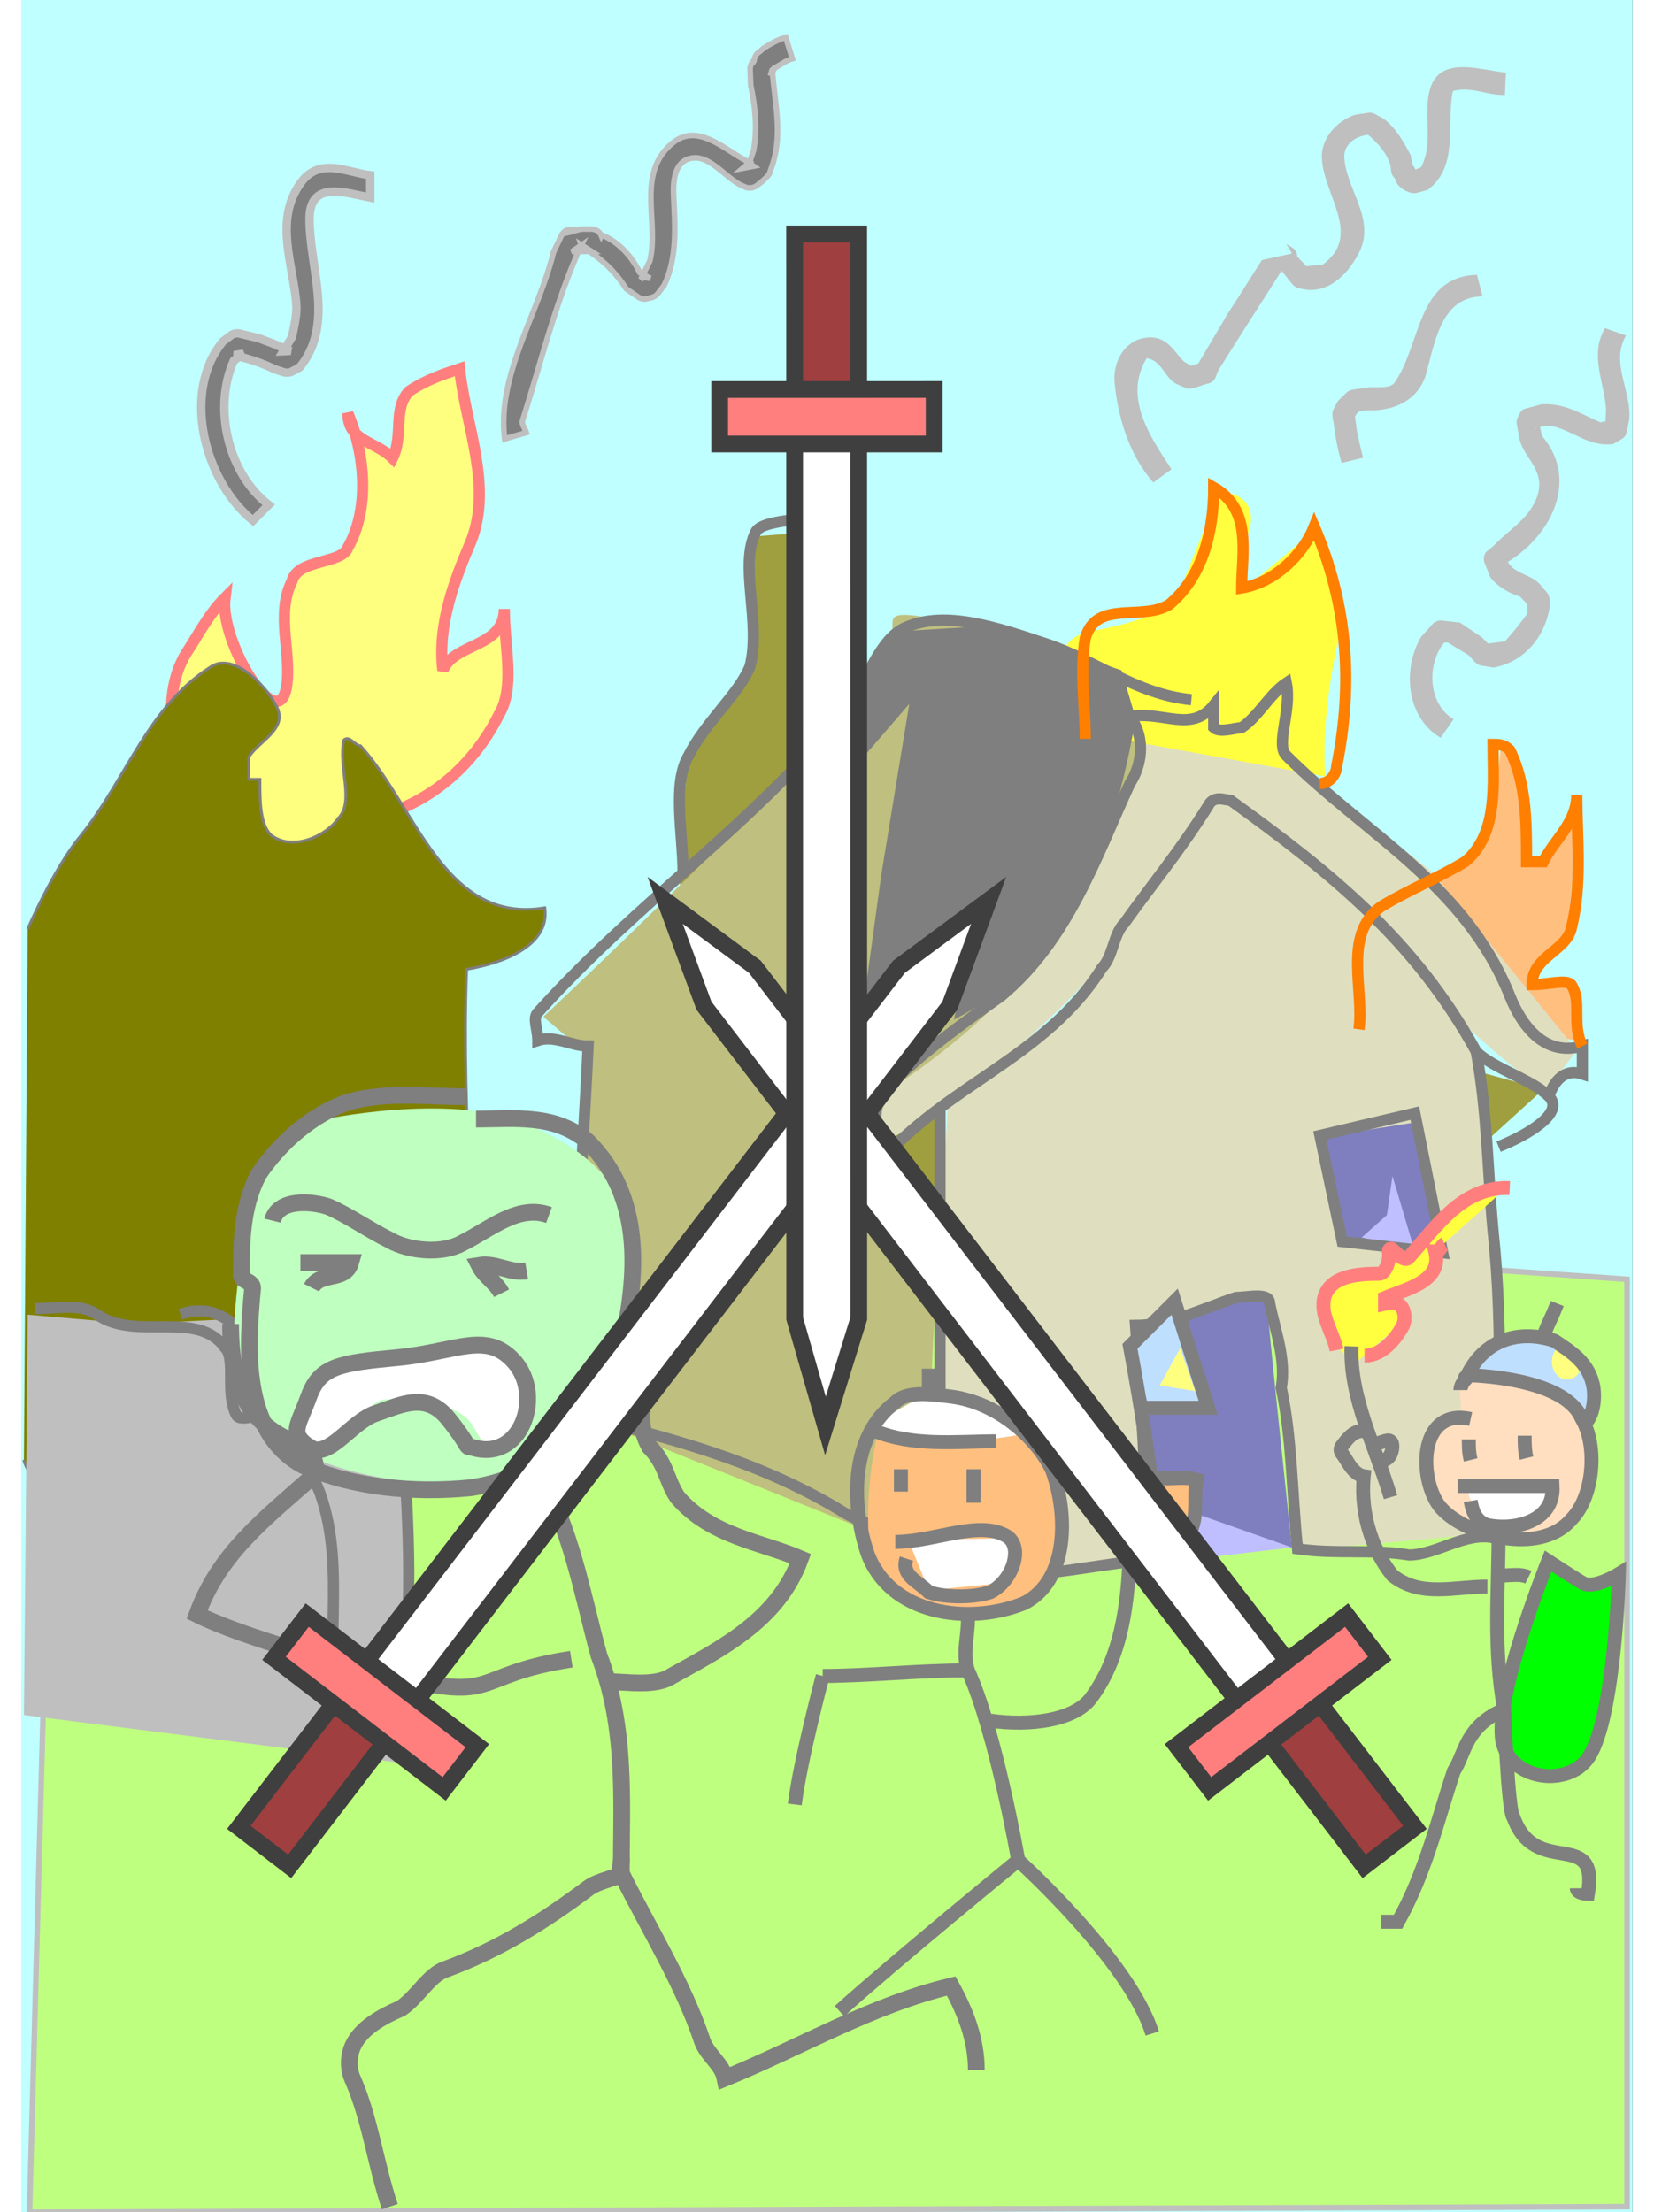 <svg xmlns="http://www.w3.org/2000/svg"
	xmlns:xlink="http://www.w3.org/1999/xlink"
	width="614.23" height="821.445" viewBox="16.0 0 577 792">
<rect x="16.0" y="0" width="577" height="792" fill="#333333" stroke="none"/>
<g>
<path fill="#bfffff" stroke="none" d="M 592.966 792L 592.966 0L 15.966 0L 15.966 792L 592.966 792z"/>
</g>
<g>
<path fill="#bfff7f" stroke-width="2" stroke="#bfbfbf" d="M 24.963 572L 18.963 792L 590.963 790L 590.963 458L 78.963 422L 18.963 482L 24.963 572z"/>
<path fill="#ffff7f" stroke-width="4" stroke="#ff7f7f" d="M 142.963 302C 142.963 298 142.963 292 144.963 292C 164.963 286 178.963 272 186.963 256C 192.963 246 188.963 232 188.963 218C 188.963 232 170.963 230 166.963 240C 164.963 224 170.963 208 176.963 194C 184.963 174 174.963 152 172.963 132C 166.963 134 160.963 136 154.963 140C 148.963 146 152.963 156 148.963 164C 142.963 158 132.963 158 132.963 148C 138.963 162 140.963 182 132.963 196C 130.963 202 114.963 200 112.963 208C 106.963 220 112.963 234 110.963 246C 107.986 263.864 86.963 230 88.963 214C 82.963 220 78.963 228 74.963 234C 68.963 244 68.963 256 70.963 268C 74.963 278 86.963 282 92.963 290C 94.963 296 88.963 302 94.963 308"/>
<path fill="#7f7f00" stroke-width="1" stroke="#7f7f7f" d="M 18.297 332.667C 18.297 332.667 27.463 311 37.463 299C 53.463 279 61.463 253 83.463 239C 91.463 233 103.463 245 107.463 253C 111.463 261 101.463 265 97.463 271C 97.463 273 97.463 277 97.463 279C 97.463 279 99.463 279 101.463 279C 101.463 287 101.463 295 105.463 299C 113.463 305 125.463 299 129.463 293C 135.463 287 129.463 275 131.463 265C 133.463 263 135.463 267 137.463 267C 157.463 289 167.463 331 203.463 325C 205.463 339 187.463 345 175.463 347C 173.463 401 179.463 455 179.463 509C 165.463 519 153.463 539 135.463 539C 97.463 541 23.463 535 23.463 535C 23.463 535 16.963 524.667 16.963 522.667"/>
<path fill="#9f9f3f" stroke="none" d="M 250.963 312L 254.963 270L 276.963 238L 278.963 192L 304.963 190L 304.963 238L 332.963 258L 323.963 313L 258.963 350L 250.963 312z"/>
<path fill="#ffbf7f" stroke="none" d="M 494.963 357C 494.963 357 490.963 327 504.963 323C 518.963 319 529.963 314 536.963 303C 543.963 292 545.963 266 545.963 266C 545.963 266 555.963 273 553.963 286C 551.963 299 557.963 310 557.963 310L 573.963 289C 573.963 289 571.963 306 570.963 319C 569.963 332 568.963 336 563.963 342C 558.963 348 557.963 353 557.963 353L 569.963 352L 574.963 373L 494.963 357z"/>
<path fill="#bfbf7f" stroke="none" d="M 438.963 254L 354.963 224C 318.963 216 330.963 222 326.963 228C 322.963 234 308.963 260 270.963 298C 232.963 336 202.963 364 202.963 364L 216.963 376L 214.963 506L 338.963 556L 344.963 428L 324.963 410L 326.963 390C 326.963 390 362.963 378 376.963 352C 390.963 326 414.963 286 416.963 274C 418.963 262 414.963 254 414.963 254L 438.963 254z"/>
<path fill="#9f9f3f" stroke="none" d="M 344.963 428L 344.963 398L 318.963 412L 344.963 428z"/>
<path fill="#dfdfbf" stroke="none" d="M 344.963 398L 318.963 412L 326.963 390C 326.963 390 358.963 370 376.963 346C 394.963 322 416.963 274 416.963 274L 414.963 254L 438.963 254L 442.963 262L 466.963 246L 464.963 268L 520.963 312L 572.963 376L 566.963 384L 560.963 390C 560.963 390 536.963 374 512.963 346C 488.963 318 442.963 290 442.963 290C 442.963 290 426.963 308 410.963 334C 394.963 360 344.963 398 344.963 398z"/>
<path fill="#9f9f3f" stroke="none" d="M 538.963 384L 560.963 390L 538.963 410L 538.963 384z"/>
<path fill="#ffff3f" stroke="none" d="M 394.963 262C 394.963 262 376.963 230 398.963 226C 420.963 222 428.963 216 428.963 216L 444.963 176C 444.963 176 460.963 176 454.963 192C 448.963 208 454.963 210 454.963 210L 478.963 190C 478.963 190 492.963 204 486.963 232C 480.963 260 482.963 278 482.963 278L 394.963 262z"/>
<path fill="#dfdfbf" stroke="none" d="M 442.963 290C 442.963 290 420.963 311 411.963 331C 402.963 351 398.963 357 377.963 373C 356.963 389 347.963 394 347.963 394C 347.963 394 344.963 434 344.963 476C 344.963 518 342.963 555 342.963 555C 342.963 555 347.963 563 373.963 562C 399.963 561 416.963 556 416.963 556L 416.963 475L 461.963 465L 470.963 512L 473.963 555L 541.963 549C 541.963 549 546.963 475 543.963 445C 540.963 415 537.963 378 537.963 378C 537.963 378 519.963 350 503.963 332C 487.963 314 447.963 285 447.963 285L 442.963 290z"/>
<path fill="#7f7fbf" stroke="none" d="M 416.963 475C 416.963 475 461.963 460 461.963 465C 461.963 470 470.963 554 470.963 554L 416.963 556L 416.963 475z"/>
<path fill="#7f7fbf" stroke="none" d="M 481.963 407L 513.963 402L 523.963 447L 488.963 443L 481.963 407z"/>
<path fill="#bfbfff" stroke="none" d="M 470.963 554L 419.963 536L 419.963 560L 470.963 554z"/>
<path fill="#bfbfff" stroke="none" d="M 495.963 443L 504.963 435L 506.963 421L 514.963 448L 495.963 443z"/>
<path fill="#7f7f7f" stroke="none" d="M 330.963 226L 304.963 262L 295.963 296L 333.963 252L 323.963 313L 316.963 364L 357.963 327L 349.963 365C 349.963 365 381.963 350 395.963 321C 409.963 292 414.963 257 414.963 257L 409.963 240L 362.963 224L 330.963 226z"/>
<path fill="#bfbfbf" stroke="none" d="M 18.297 470.667L 56.963 474L 94.963 472L 152.963 474L 158.963 632L 16.963 614L 18.297 470.667z"/>
<path fill="#bfbfbf" stroke="none" d="M 427.838 168C 420.588 156.875 410.338 142.375 418.963 128.25C 424.463 129 425.338 135.375 429.713 137.5L 433.088 139C 433.713 139.25 434.463 139.25 435.213 139L 437.088 138.625L 436.713 138.625L 440.588 137.375C 441.963 137.25 443.213 136.25 443.713 134.875L 444.588 132.625C 452.838 119.375 461.338 106.375 469.588 93.25L 470.338 93L 464.963 94.25L 465.713 94.75L 465.713 94.75L 466.838 95.375L 464.838 92.125L 465.588 94.875C 467.088 96.75 468.588 98.625 470.088 100.5L 471.338 102C 471.838 102.5 472.463 102.875 473.213 103.125L 474.838 103.5C 483.963 105.375 490.838 98.25 494.713 91C 501.463 78.625 490.213 67.875 489.713 56.125C 489.588 52.5 492.713 48.75 498.588 48.25L 499.463 48.25L 497.338 48L 498.213 48.25C 501.713 51.25 504.713 54.5 506.213 59L 506.588 62C 506.838 62.5 507.088 63.125 507.463 63.5L 508.463 64.75L 507.713 63.625L 508.338 65.125C 508.588 65.875 509.088 66.375 509.588 66.875L 510.713 67.75C 511.088 68 511.463 68.25 511.838 68.375L 513.338 69C 514.088 69.125 514.713 69.25 515.463 69.125L 519.588 68C 530.963 59.375 526.088 44.5 528.588 32.625C 534.963 30.75 540.963 34.25 547.213 34L 547.588 26C 538.338 25.125 523.838 19.625 520.338 32.125C 517.838 41.375 521.838 51 517.213 59.875L 513.963 61.25L 516.088 61.375L 514.588 60.875L 515.713 61.5L 514.588 60.625L 515.838 62.25L 515.213 60.75C 515.088 60.375 514.838 60 514.588 59.625L 513.588 58.5L 514.463 60.5L 513.463 55.5C 510.838 50.625 508.213 45.75 503.588 42.375L 500.338 40.625C 499.713 40.375 498.963 40.25 498.338 40.375L 493.463 41.125C 486.713 43.5 481.088 49.875 481.713 57.125C 482.588 70.25 496.213 84.375 481.963 94.75L 475.338 95.375L 477.213 96.5L 474.088 93.125C 474.213 93.25 474.338 93.5 474.463 93.625L 472.838 91.75C 472.838 90.375 472.088 89.125 470.838 88.5L 469.838 87.875L 469.838 87.875L 468.963 87.375L 470.963 90.75L 460.213 93.125C 456.088 99.5 452.213 105.875 448.088 112.125L 436.338 132L 438.213 129.875L 434.338 131.125L 435.213 130.75L 433.338 131.25L 435.463 131.375L 432.213 129.375L 432.338 129.5C 428.463 125.625 426.088 119.625 418.088 121C 410.713 122.25 406.838 129.875 407.463 136.875C 408.713 149.75 412.713 162.875 421.338 172.75L 427.838 168z"/>
<path fill="#bfbfbf" stroke="none" d="M 528.838 257.5C 519.588 252 519.088 237.5 525.713 229.75L 526.713 229.25L 524.338 230.125L 526.713 230C 529.213 231.5 531.838 233.125 534.338 234.625L 536.463 237C 537.088 237.625 537.838 238.125 538.588 238.25L 543.088 239C 553.338 237.25 561.463 228.875 563.338 217L 563.213 214.375C 563.088 213.5 562.713 212.625 562.213 212L 560.463 210.125C 557.338 205.125 549.463 206 547.588 199.5L 547.463 198.875L 546.713 202.625L 547.088 201.875C 563.463 192.5 574.213 172.125 560.463 156L 559.213 149.875L 558.963 153L 559.588 151.625L 558.213 153.25L 557.713 153.125C 560.088 152.875 562.463 152.125 564.588 152.625C 571.963 154.5 577.463 160 585.963 159L 589.713 156.75C 590.213 156.25 590.713 155.5 590.838 154.75L 591.713 150.25C 592.713 140.125 584.838 129.875 590.588 120.125L 583.088 117.5C 577.338 127 582.963 137 583.463 146.875L 583.088 152.75L 584.338 150.75L 581.463 151.125C 581.588 151.25 581.713 151.25 581.838 151.375C 574.963 148.5 568.713 144.125 560.213 144.75L 553.838 146.5C 553.213 147 552.713 147.5 552.463 148.125L 551.838 149.375C 551.463 150.125 551.338 150.875 551.463 151.75L 552.338 156.75C 553.838 164.25 562.338 168.375 558.588 178.25C 555.713 185.875 548.463 189.75 543.213 195.375L 540.463 197.625C 539.713 198.625 539.463 200 539.838 201.25L 541.963 206.625C 544.713 210.125 548.463 212.25 552.713 213.625L 556.213 217.375L 555.213 215L 555.213 219.75C 555.338 219.625 555.338 219.5 555.463 219.375C 552.838 223 550.213 226.375 547.213 229.625L 540.338 230.5L 542.338 231.625L 538.838 228C 538.963 228.125 538.963 228.125 539.088 228.25C 536.463 226.5 533.713 224.625 531.088 222.875L 524.213 222.125C 523.338 222.125 522.463 222.5 521.713 223L 517.213 228C 510.463 239.375 511.838 256.875 524.213 264.125L 528.838 257.5z"/>
<path fill="#bfbfbf" stroke="none" d="M 496.463 163.875C 495.588 160.625 494.838 157.375 494.213 154L 493.338 147.625L 492.963 150.25L 494.338 147.75L 493.588 148.625L 496.088 146.375L 493.838 147.375L 497.713 146.875C 507.088 147.375 516.338 143.5 519.088 133.625C 522.213 122.125 524.588 106.125 539.213 106.125L 537.213 98.375C 515.588 99.125 517.463 122.875 507.713 137C 506.338 139 502.088 138.625 498.838 138.625L 492.713 139.5C 491.838 139.625 491.088 140 490.588 140.5L 488.088 142.875C 487.838 143.125 487.588 143.5 487.338 143.75L 485.963 146.25C 485.588 147 485.338 147.875 485.463 148.75L 485.838 151.75C 485.838 151.25 485.838 150.75 485.838 150.25C 486.213 155.5 487.338 160.625 488.713 165.75L 496.463 163.875z"/>
<path fill="#7f7f7f" stroke-width="2" stroke="#bfbfbf" d="M 196.838 154.875C 196.338 153.375 195.088 151.75 195.463 150.625C 201.838 130.5 206.713 110.5 214.963 91.25L 216.588 87.75L 213.088 90.125L 213.963 90L 213.963 90L 220.213 90L 216.463 87.625L 216.713 88.375C 223.213 92.125 228.588 97 232.588 103.375L 236.588 106.125C 237.713 107 239.088 107.25 240.338 106.875L 241.838 106.5C 242.588 106.25 243.213 105.875 243.713 105.375L 246.213 102.125C 250.963 92.125 250.088 81 249.588 70.25C 249.338 65 249.838 58.5 254.963 56.875C 261.713 54.75 267.088 62.5 273.088 66L 275.588 67.125C 276.963 67.5 278.338 67.25 279.463 66.375L 281.088 65.125C 281.088 65 281.213 65 281.213 65L 282.963 63.375C 283.463 62.875 283.963 62.25 284.088 61.625L 285.213 58.25C 288.463 47.625 285.838 36.625 284.963 25.875L 284.963 24.625L 284.213 27.125L 284.963 26L 284.963 26L 285.838 24.125L 284.963 25L 286.213 24.125C 288.088 23 289.963 21.625 292.088 21L 289.713 13.375C 286.838 14.25 284.338 15.625 281.838 17.25L 280.213 18.625C 279.338 19.125 278.838 20 278.588 20.875L 277.838 22.75L 278.588 21.375L 277.713 22.375C 277.213 23.125 276.963 24 276.963 24.875L 277.213 30.625C 278.838 38.375 279.588 46 278.213 53.875L 276.463 59.125L 277.588 57.375L 275.838 59L 275.963 58.875L 274.338 60.25L 278.213 59.5L 275.213 57.375C 267.088 53 257.838 43.75 248.838 51.5C 236.088 62.5 244.463 79.375 241.088 93.375L 237.838 100L 239.588 98.75L 238.213 99.25L 241.213 99.625L 237.463 97.625C 234.588 91.75 229.963 86.625 223.838 84.125L 223.713 84.375C 223.088 82.875 221.588 82 220.088 82L 216.713 82C 215.088 82.25 213.588 82.875 211.963 83.25L 212.713 82.125C 211.213 82.125 209.838 83.125 209.338 84.5L 206.588 90.25C 201.213 112.25 186.213 134.375 189.088 157.125L 196.838 154.875z"/>
<path fill="#7f7f7f" stroke-width="3" stroke="#bfbfbf" d="M 104.588 180.75C 89.963 169.375 84.588 146 92.088 129.125L 95.588 126.625L 92.213 127.125L 96.338 128.25C 99.838 129.25 103.338 130.5 106.588 132.125L 109.963 133.25C 110.838 133.5 111.838 133.5 112.713 133.125L 115.713 131.5C 128.338 116.125 119.213 96 119.213 78.375C 119.213 64.25 132.338 69.125 140.963 70.75L 140.963 62.75C 132.588 61.75 122.713 56 115.963 65.625C 106.588 78.75 113.213 94.125 114.463 108.5C 114.838 112.625 113.713 116.625 112.963 120.625L 109.838 125.75L 112.463 125.625L 107.213 123.5C 107.338 123.5 107.588 123.625 107.713 123.625C 105.588 122.75 103.338 122 101.213 121.125L 94.463 119.5C 93.213 119.125 91.838 119.375 90.838 120.25L 88.213 122.25C 73.213 140.375 81.588 172.375 98.963 186.375L 104.588 180.75z"/>
</g>
<g>
<path fill="none" stroke-width="4" stroke="#7f7f7f" d="M 344.963 396.5C 344.963 442.5 344.963 486.5 344.963 532.5C 344.963 542.5 340.963 558.5 346.963 560.5C 368.963 568.5 394.963 560.5 418.963 558.5C 418.963 530.5 416.963 502.5 414.963 474.5C 426.963 474.5 438.963 468.5 450.963 464.5C 454.963 464.5 462.963 462.5 462.963 466.5C 464.963 476.5 468.963 486.5 467.141 496.887C 470.963 514.5 470.963 534.5 472.963 554.5C 486.963 556.5 498.963 554.5 513.028 556.7C 522.963 556.5 532.963 548.5 542.963 550.5C 544.963 514.5 546.963 478.5 542.963 440.5C 540.963 418.5 540.963 398.5 536.963 376.5"/>
<path fill="none" stroke-width="4" stroke="#7f7f7f" d="M 544.963 410.5C 554.963 406.5 568.963 398.5 562.963 392.5C 556.963 386.5 542.963 382.5 536.963 376.5C 514.963 336.5 484.963 312.5 448.963 286.5C 446.963 286.5 442.963 284.5 440.963 288.5C 430.963 304.5 420.963 316.5 410.963 330.5C 406.963 334.5 406.963 342.5 402.963 346.5C 382.963 378.5 346.963 388.5 322.963 416.5C 322.963 416.5 332.963 422.5 338.963 426.5"/>
<path fill="none" stroke-width="4" stroke="#7f7f7f" d="M 322.963 416.5C 322.963 406.5 318.963 394.5 326.963 388.5C 338.963 376.5 352.963 366.5 366.963 356.5C 390.963 336.5 400.963 306.5 412.963 280.5C 416.963 274.5 418.963 264.5 412.963 256.5C 424.963 254.5 434.963 262.5 442.963 252.5C 442.963 254.5 442.963 258.5 442.963 260.5C 444.963 262.5 450.963 260.5 452.963 260.5C 458.963 256.5 462.963 248.5 468.963 244.5C 470.963 254.5 464.963 266.5 468.963 270.5C 496.963 298.5 532.963 316.5 548.963 356.5C 552.963 366.5 560.963 378.5 574.963 374.5C 574.963 378.5 574.963 380.5 574.963 384.5C 568.963 382.5 564.963 386.5 562.963 392.5"/>
<path fill="none" stroke-width="4" stroke="#7f7f7f" d="M 346.963 560.5C 342.963 554.5 334.963 550.5 330.963 550.5C 322.963 546.5 314.963 544.5 308.963 540.5C 278.963 522.5 246.963 514.5 214.963 506.5C 212.963 462.5 216.963 418.5 218.963 374.5C 212.963 374.5 206.963 370.5 200.963 372.5C 200.963 368.5 198.963 364.5 200.963 362.5C 236.963 322.5 278.963 294.5 310.963 254.5C 318.963 244.5 322.963 228.5 332.963 224.5C 346.963 218.5 364.963 224.5 382.963 230.5C 400.963 236.5 414.963 248.5 434.963 250.5"/>
<path fill="none" stroke-width="4" stroke="#7f7f7f" d="M 488.963 444.5L 480.963 406.5L 514.963 398.5L 524.963 448.5L 488.963 444.5z"/>
<path fill="none" stroke-width="4" stroke="#7f7f7f" d="M 252.963 312.5C 252.963 298.5 248.963 280.5 254.963 270.5C 260.963 258.5 272.963 248.5 276.963 238.5C 280.963 222.5 272.963 202.5 278.963 190.5C 280.963 186.5 292.963 186.5 300.963 184.5C 302.963 202.5 296.963 228.5 314.963 236.5"/>
<path fill="none" stroke-width="4" stroke="#ff7f00" d="M 396.963 264.5C 396.963 252.5 394.963 240.5 396.963 228.5C 400.963 214.5 416.963 222.5 426.963 216.5C 438.963 206.5 442.963 190.5 442.963 174.5C 456.963 182.5 452.963 198.5 452.963 210.5C 464.963 208.5 474.963 198.5 478.963 188.5C 490.963 216.5 492.963 244.5 486.963 274.5C 486.963 276.5 484.963 280.5 480.963 280.5"/>
<path fill="none" stroke-width="4" stroke="#ff7f00" d="M 494.963 368.5C 496.963 354.5 488.963 334.5 502.963 324.5C 512.963 318.5 522.963 314.5 532.963 308.5C 544.963 298.5 542.963 280.5 542.963 266.5C 544.963 266.5 546.963 266.5 548.963 268.5C 554.963 280.5 554.963 294.5 554.963 308.5C 556.963 308.5 558.963 308.5 560.963 308.5C 564.963 300.5 572.963 294.5 572.963 284.5C 572.963 300.5 574.963 316.5 570.963 332.5C 568.963 340.5 556.963 342.5 556.963 352.5C 562.963 352.5 568.963 350.5 570.963 352.5C 574.963 358.5 570.963 366.5 574.963 374.5"/>
<path fill="none" stroke-width="4" stroke="#7f7f7f" d="M 20.963 468.5C 28.963 468.5 36.963 466.5 42.963 470.5C 56.963 480.5 78.963 468.5 88.963 482.5C 92.963 486.5 88.963 498.5 92.963 506.5C 94.963 510.5 106.963 502.5 110.963 508.5C 114.963 516.5 118.963 524.5 122.963 534.5C 132.963 562.5 122.963 592.5 130.963 620.5C 130.963 622.5 148.963 622.5 148.963 620.5C 156.963 586.5 154.963 552.5 152.963 518.5C 150.963 510.5 132.963 516.5 125.671 512.686C 122.963 508.5 126.963 496.5 122.963 494.5C 118.963 492.5 114.963 492.5 110.963 490.5C 96.963 482.5 90.963 464.5 72.963 470.5"/>
</g>
<g>
<path fill="#bfffbf" stroke="none" d="M 122.963 401C 122.963 401 168.963 391 195.963 402C 222.963 413 238.963 430 233.963 460C 228.963 490 209.963 525 184.963 530C 159.963 535 91.963 526 91.963 488C 91.963 450 98.963 413 122.963 401z"/>
<path fill="#ffffff" stroke="none" d="M 130.963 490C 130.963 490 139.963 489 156.963 486C 173.963 483 192.963 480 194.963 490C 196.963 500 200.963 512 187.963 516C 174.963 520 183.963 505 162.963 503C 141.963 501 147.963 498 135.963 508C 123.963 518 115.963 529 115.963 514C 115.963 499 116.963 493 130.963 490z"/>
<path fill="#ffdfbf" stroke="none" d="M 531.63 507.333C 531.63 507.333 523.63 500 520.963 514.667C 518.297 529.333 517.63 538 529.63 546C 541.63 554 558.963 556.667 566.963 547.333C 574.963 538 584.963 525.333 575.63 511.333C 566.297 497.333 558.297 493.333 545.63 492.667C 532.963 492 530.963 494 530.963 494L 531.63 507.333z"/>
<path fill="#ffff3f" stroke="none" d="M 486.297 480.667C 486.297 480.667 474.297 466 483.63 460.667C 492.963 455.333 503.63 455.333 503.63 455.333L 506.297 446L 512.963 450L 528.963 432.667L 547.63 425.333L 522.297 448C 522.297 448 524.963 457.333 515.63 460.667C 506.297 464 504.297 466 504.297 466L 512.963 471.333L 492.963 488.667L 486.297 480.667z"/>
<path fill="#00ff00" stroke="none" d="M 564.297 558.667L 579.63 568.667L 588.963 564C 588.963 564 586.963 584.667 582.963 606.667C 578.963 628.667 580.297 638.667 564.963 636C 549.63 633.333 542.963 630.667 546.297 612C 549.63 593.333 564.297 558.667 564.297 558.667z"/>
<path fill="#bfdfff" stroke="none" d="M 534.963 490.333C 534.963 490.333 547.297 476 556.63 478.667C 565.963 481.333 577.297 483 578.297 491C 579.297 499 576.63 508.667 576.63 508.667C 576.63 508.667 564.63 496.333 556.63 494.667C 548.63 493 534.963 490.333 534.963 490.333z"/>
<path fill="#ffff7f" stroke="none" d="M 569.463 493.864C 572.457 493.864 574.884 491.015 574.884 487.5C 574.884 483.985 572.457 481.136 569.463 481.136C 566.469 481.136 564.042 483.985 564.042 487.5C 564.042 491.015 566.469 493.864 569.463 493.864z"/>
<path fill="#ffffff" stroke="none" d="M 533.63 532.667L 564.63 531C 564.63 531 566.63 539.333 558.297 543.667C 549.963 548 543.963 548.667 538.963 543C 533.963 537.333 533.63 532.667 533.63 532.667z"/>
<path fill="#bfdfff" stroke="none" d="M 413.63 484L 430.297 464.667L 441.63 504L 419.63 503.333L 413.63 484z"/>
<path fill="#ffff7f" stroke="none" d="M 430.963 482.667L 423.63 496L 436.297 498L 430.963 482.667z"/>
<path fill="#ffbf7f" stroke="none" d="M 409.63 529.333L 437.63 531.333L 434.963 544.667L 426.297 551.333L 412.297 552L 409.63 529.333z"/>
<path fill="#ffbf7f" stroke="none" d="M 322.297 514.667C 322.297 514.667 335.63 518 350.297 516.667C 364.963 515.333 374.963 513.333 374.963 513.333C 374.963 513.333 387.63 526.667 388.297 536.667C 388.963 546.667 393.63 556.667 384.963 566C 376.297 575.333 354.297 577.333 354.297 577.333C 354.297 577.333 323.63 579.333 320.297 558C 316.963 536.667 322.297 514.667 322.297 514.667z"/>
<path fill="#ffffff" stroke="none" d="M 333.63 551.333L 370.297 550.667L 367.63 566.667L 340.963 569.333L 333.63 551.333z"/>
<path fill="#ffffff" stroke="none" d="M 321.63 510.667C 321.63 510.667 334.297 516 348.297 516C 362.297 516 374.963 513.333 374.963 513.333C 374.963 513.333 364.963 498.667 350.963 498C 336.963 497.333 321.63 510.667 321.63 510.667z"/>
</g>
<g>
<path fill="none" stroke-width="5" stroke="#7f7f7f" d="M 372.963 666C 372.963 666 412.963 702 420.963 728"/>
<path fill="none" stroke-width="6" stroke="#7f7f7f" d="M 174.838 392.625C 160.838 392.625 146.838 390.625 132.838 394.625C 120.838 398.625 108.838 408.625 100.838 420.625C 94.838 432.625 94.838 444.625 94.838 456.625C 94.838 458.625 98.838 458.625 98.838 461.125C 96.838 482.625 94.838 512.625 116.838 524.625C 134.838 532.625 156.838 534.625 176.838 532.625C 204.838 528.625 224.838 508.625 230.838 482.625C 236.838 456.625 238.838 428.625 218.838 408.625C 206.838 398.625 192.838 400.625 178.838 400.625"/>
<path fill="none" stroke-width="6" stroke="#7f7f7f" d="M 200.838 526.625C 212.838 546.625 216.838 570.625 222.838 592.625C 232.838 618.625 230.838 644.625 230.838 670.625C 230.838 672.006 222.963 673 218.963 676C 202.963 688 186.963 698 167.963 705C 161.963 707 157.963 715 151.963 719C 144.963 722 137.963 726 134.963 732C 132.963 736 132.963 741 134.963 745C 140.963 759 142.963 775 147.963 790"/>
<path fill="none" stroke-width="6" stroke="#7f7f7f" d="M 90.963 474C 90.963 496 96.963 512 118.963 518C 118.963 518 122.963 526 120.963 528C 102.963 544 86.963 556 78.963 578C 94.963 586 130.963 596 148.963 600C 187.884 609.73 176.543 599.603 212.963 594"/>
<path fill="none" stroke-width="6" stroke="#7f7f7f" d="M 224.963 602C 232.963 602 242.963 604 248.963 600C 266.963 590 286.963 580 294.963 558C 280.963 552 262.963 550 250.963 536C 246.963 530 246.963 524 240.963 518C 232.963 504 244.963 490 244.963 476"/>
<path fill="none" stroke-width="6" stroke="#7f7f7f" d="M 150.963 486C 129.963 488 122.963 489 118.963 500C 114.963 511 111.963 513 118.963 518C 125.963 523 133.963 509 142.963 506C 151.963 503 160.963 498 168.963 508C 176.963 518 174.963 518 176.963 518C 194.963 524 202.963 500 192.963 488C 182.963 476 171.963 484 150.963 486z"/>
<path fill="none" stroke-width="6" stroke="#7f7f7f" d="M 105.963 437C 107.963 429 119.963 430 125.963 432C 132.963 435 139.963 440 147.963 444C 154.963 448 166.963 449 173.963 445C 183.963 440 193.963 431 204.963 435"/>
<path fill="none" stroke-width="6" stroke="#7f7f7f" d="M 115.963 452C 121.963 452 127.963 452 133.963 452C 131.963 459 122.963 455 119.963 461"/>
<path fill="none" stroke-width="6" stroke="#7f7f7f" d="M 196.963 455C 190.963 456 185.963 452 179.963 453C 181.963 457 185.963 459 187.963 463"/>
<path fill="none" stroke-width="6" stroke="#7f7f7f" d="M 230.963 665C 230.963 667 229.963 669 230.838 670.625C 240.963 691 252.963 710 259.963 731C 261.963 736 266.963 739 267.963 744C 294.963 733 319.963 718 348.963 711C 353.963 720 357.963 730 357.963 741"/>
<path fill="none" stroke-width="5" stroke="#7f7f7f" d="M 534.963 508C 516.963 504 516.297 527.333 522.963 538C 529.63 548.667 558.963 558 570.963 544C 578.963 536 580.63 517.667 574.63 507.667C 568.255 492.792 533.963 492.333 533.963 492.333C 533.963 492.333 531.297 495.667 531.297 497.667C 531.297 495.667 532.963 494 532.963 494C 532.963 492 532.963 494 532.963 494C 539.679 478.331 553.637 476.225 564.963 480C 570.963 484 577.63 488 578.963 497C 579.256 498.978 579.63 505.667 575.963 509.667"/>
<path fill="none" stroke-width="5" stroke="#7f7f7f" d="M 544.963 548C 544.963 570 542.963 590 546.963 612C 546.963 612 548.297 648.667 550.297 650.667C 558.297 672.667 580.963 654 576.963 678C 576.963 678 572.963 678 572.963 676"/>
<path fill="none" stroke-width="5" stroke="#7f7f7f" d="M 546.963 612C 532.963 618 532.963 628 528.963 634C 522.963 652 518.963 670 508.963 688C 506.963 688 504.963 688 502.963 688"/>
<path fill="none" stroke-width="5" stroke="#7f7f7f" d="M 540.963 568C 528.963 568 516.963 572 506.963 564C 498.963 554 494.963 540 496.963 526"/>
<path fill="none" stroke-width="5" stroke="#7f7f7f" d="M 575.359 566.854C 573.57 565.96 562.693 558.854 562.693 558.854C 562.693 558.854 542.026 610.188 546.693 624.854C 550.786 637.718 570.521 639.6 577.359 628.854C 586.693 614.188 588.026 563.521 588.026 563.521C 588.026 563.521 579.359 568.854 575.359 566.854z"/>
<path fill="none" stroke-width="5" stroke="#7f7f7f" d="M 546.963 564C 549.63 564 552.963 563.333 555.63 564.667"/>
<path fill="none" stroke-width="5" stroke="#7f7f7f" d="M 530.297 532C 541.63 532 552.963 532 564.297 532C 564.963 544.667 550.963 548 540.963 546C 536.963 544.667 535.63 541.333 534.963 537.333"/>
<path fill="none" stroke-width="5" stroke="#7f7f7f" d="M 534.297 515.333C 534.297 518 534.297 520 534.963 522.667"/>
<path fill="none" stroke-width="5" stroke="#7f7f7f" d="M 554.297 514C 554.297 516.667 554.297 519.333 554.963 522"/>
<path fill="none" stroke-width="5" stroke="#7f7f7f" d="M 492.297 482C 491.63 500.667 500.963 518 506.297 536"/>
<path fill="none" stroke-width="5" stroke="#ff7f7f" d="M 486.963 483.333C 485.63 476.667 480.297 470 482.963 463.333C 485.63 456.667 494.963 456 502.297 456C 504.297 456 506.297 451.333 505.63 448C 505.63 447.333 506.297 446.667 506.963 447.333C 508.963 449.333 511.63 452 512.963 450C 522.963 438.667 532.297 424.667 548.963 425.333"/>
<path fill="none" stroke-width="5" stroke="#ff7f7f" d="M 496.963 485.333C 502.963 485.333 507.63 480 510.297 475.333C 511.63 473.333 511.63 470 510.297 468C 509.63 466.667 506.963 466 504.297 466.667C 504.297 466 504.297 464.667 504.297 464.667C 512.297 461.333 524.963 458.667 522.297 448C 524.297 448 524.297 446 525.63 445.333"/>
<path fill="none" stroke-width="5" stroke="#7f7f7f" d="M 348.963 500C 341.025 499.008 332.963 498 328.963 502C 312.963 514 312.963 538 318.963 556C 326.963 578 354.963 582 374.963 574C 390.963 566 390.963 542 384.963 526C 378.963 514 364.963 502 348.963 500z"/>
<path fill="none" stroke-width="5" stroke="#7f7f7f" d="M 354.963 580C 354.963 586 352.963 592 354.963 598C 364.963 620 372.963 666 372.963 666C 372.963 666 328.963 702 308.963 720"/>
<path fill="none" stroke-width="5" stroke="#7f7f7f" d="M 292.963 646"/>
<path fill="none" stroke-width="5" stroke="#7f7f7f" d="M 354.963 598C 336.963 598 318.963 600 302.963 600C 304.963 600 304.963 600 306.963 600"/>
<path fill="none" stroke-width="5" stroke="#7f7f7f" d="M 302.963 600C 302.963 600 294.963 630 292.963 646"/>
<path fill="none" stroke-width="5" stroke="#7f7f7f" d="M 362.963 616C 376.963 618 392.963 616 398.963 608C 410.963 592 412.963 570 412.963 548"/>
<path fill="none" stroke-width="5" stroke="#7f7f7f" d="M 422.963 560C 422.963 534 412.963 482 412.963 482L 428.963 466L 440.963 504L 416.963 504"/>
<path fill="none" stroke-width="5" stroke="#7f7f7f" d="M 328.963 552C 342.963 552 358.963 544 368.963 550C 374.963 554 370.963 566 362.963 570C 356.963 572 346.963 572 340.963 570C 336.963 566 330.963 564 332.963 558"/>
<path fill="none" stroke-width="5" stroke="#7f7f7f" d="M 330.963 526C 330.963 528 330.963 532 330.963 534"/>
<path fill="none" stroke-width="5" stroke="#7f7f7f" d="M 356.963 526C 356.963 530 356.963 534 356.963 538"/>
<path fill="none" stroke-width="5" stroke="#7f7f7f" d="M 320.963 512C 334.963 518 350.963 516 364.963 516"/>
<path fill="none" stroke-width="5" stroke="#7f7f7f" d="M 340.963 500C 340.963 496 340.963 494 340.963 490"/>
<path fill="none" stroke-width="5" stroke="#7f7f7f" d="M 560.963 478.333C 563.63 471.667 563.297 473.333 565.963 466.667"/>
<path fill="none" stroke-width="5" stroke="#7f7f7f" d="M 496.63 512.333C 492.963 512 490.63 515.333 488.63 518C 488.297 518.667 488.297 519.333 488.63 520C 490.963 523 492.297 527 495.963 528.333"/>
<path fill="none" stroke-width="5" stroke="#7f7f7f" d="M 501.297 516.667C 502.963 516.667 505.297 515 506.297 516C 507.297 516.667 506.963 519.333 506.297 520.667C 505.63 522.333 503.63 523 501.963 523.667"/>
<path fill="none" stroke-width="5" stroke="#7f7f7f" d="M 412.838 542.396C 410.838 537.729 405.505 533.729 406.838 527.729C 407.505 525.729 410.838 525.729 412.838 524.396"/>
<path fill="none" stroke-width="5" stroke="#7f7f7f" d="M 422.838 529.062C 427.505 529.729 432.172 528.396 436.838 529.729C 435.505 537.062 438.172 546.396 432.172 551.062C 427.505 554.396 420.172 552.396 414.172 552.396"/>
</g>
<g>
<g>
<g>
<path fill="#9f3f3f" stroke-width="6" stroke="#3f3f3f" d="M 463.06 624.151L 496.826 668.164L 515.028 654.2L 481.262 610.186"/>
<path fill="#ffffff" stroke-width="6" stroke="#3f3f3f" d="M 469.141 594.387L 278.664 346.106L 246.55 322.338L 260.462 360.07L 450.722 608.069"/>
<path fill="#ff7f7f" stroke-width="6" stroke="#3f3f3f" d="M 490.556 578.213L 429.625 624.959L 441.499 640.436L 502.43 593.69L 490.556 578.213z"/>
</g>
<g>
<path fill="#9f3f3f" stroke-width="6" stroke="#3f3f3f" d="M 145.873 624.151L 112.107 668.164L 93.904 654.2L 127.671 610.186"/>
<path fill="#ffffff" stroke-width="6" stroke="#3f3f3f" d="M 139.792 594.387L 330.269 346.106L 362.382 322.338L 348.471 360.07L 158.21 608.069"/>
<path fill="#ff7f7f" stroke-width="6" stroke="#3f3f3f" d="M 118.376 578.213L 179.308 624.959L 167.434 640.436L 106.502 593.69L 118.376 578.213z"/>
</g>
</g>
<g>
<path fill="#9f3f3f" stroke-width="6" stroke="#3f3f3f" d="M 315.845 139.235L 315.84 83.763L 292.899 83.764L 292.903 139.237"/>
<path fill="#ffffff" stroke-width="6" stroke="#3f3f3f" d="M 292.905 159.151L 292.928 472.074L 303.943 510.477L 315.87 472.072L 315.846 159.504"/>
<path fill="#ff7f7f" stroke-width="6" stroke="#3f3f3f" d="M 266.069 158.949L 342.865 158.943L 342.863 139.437L 266.068 139.443L 266.069 158.949z"/>
</g>
</g>
</svg>